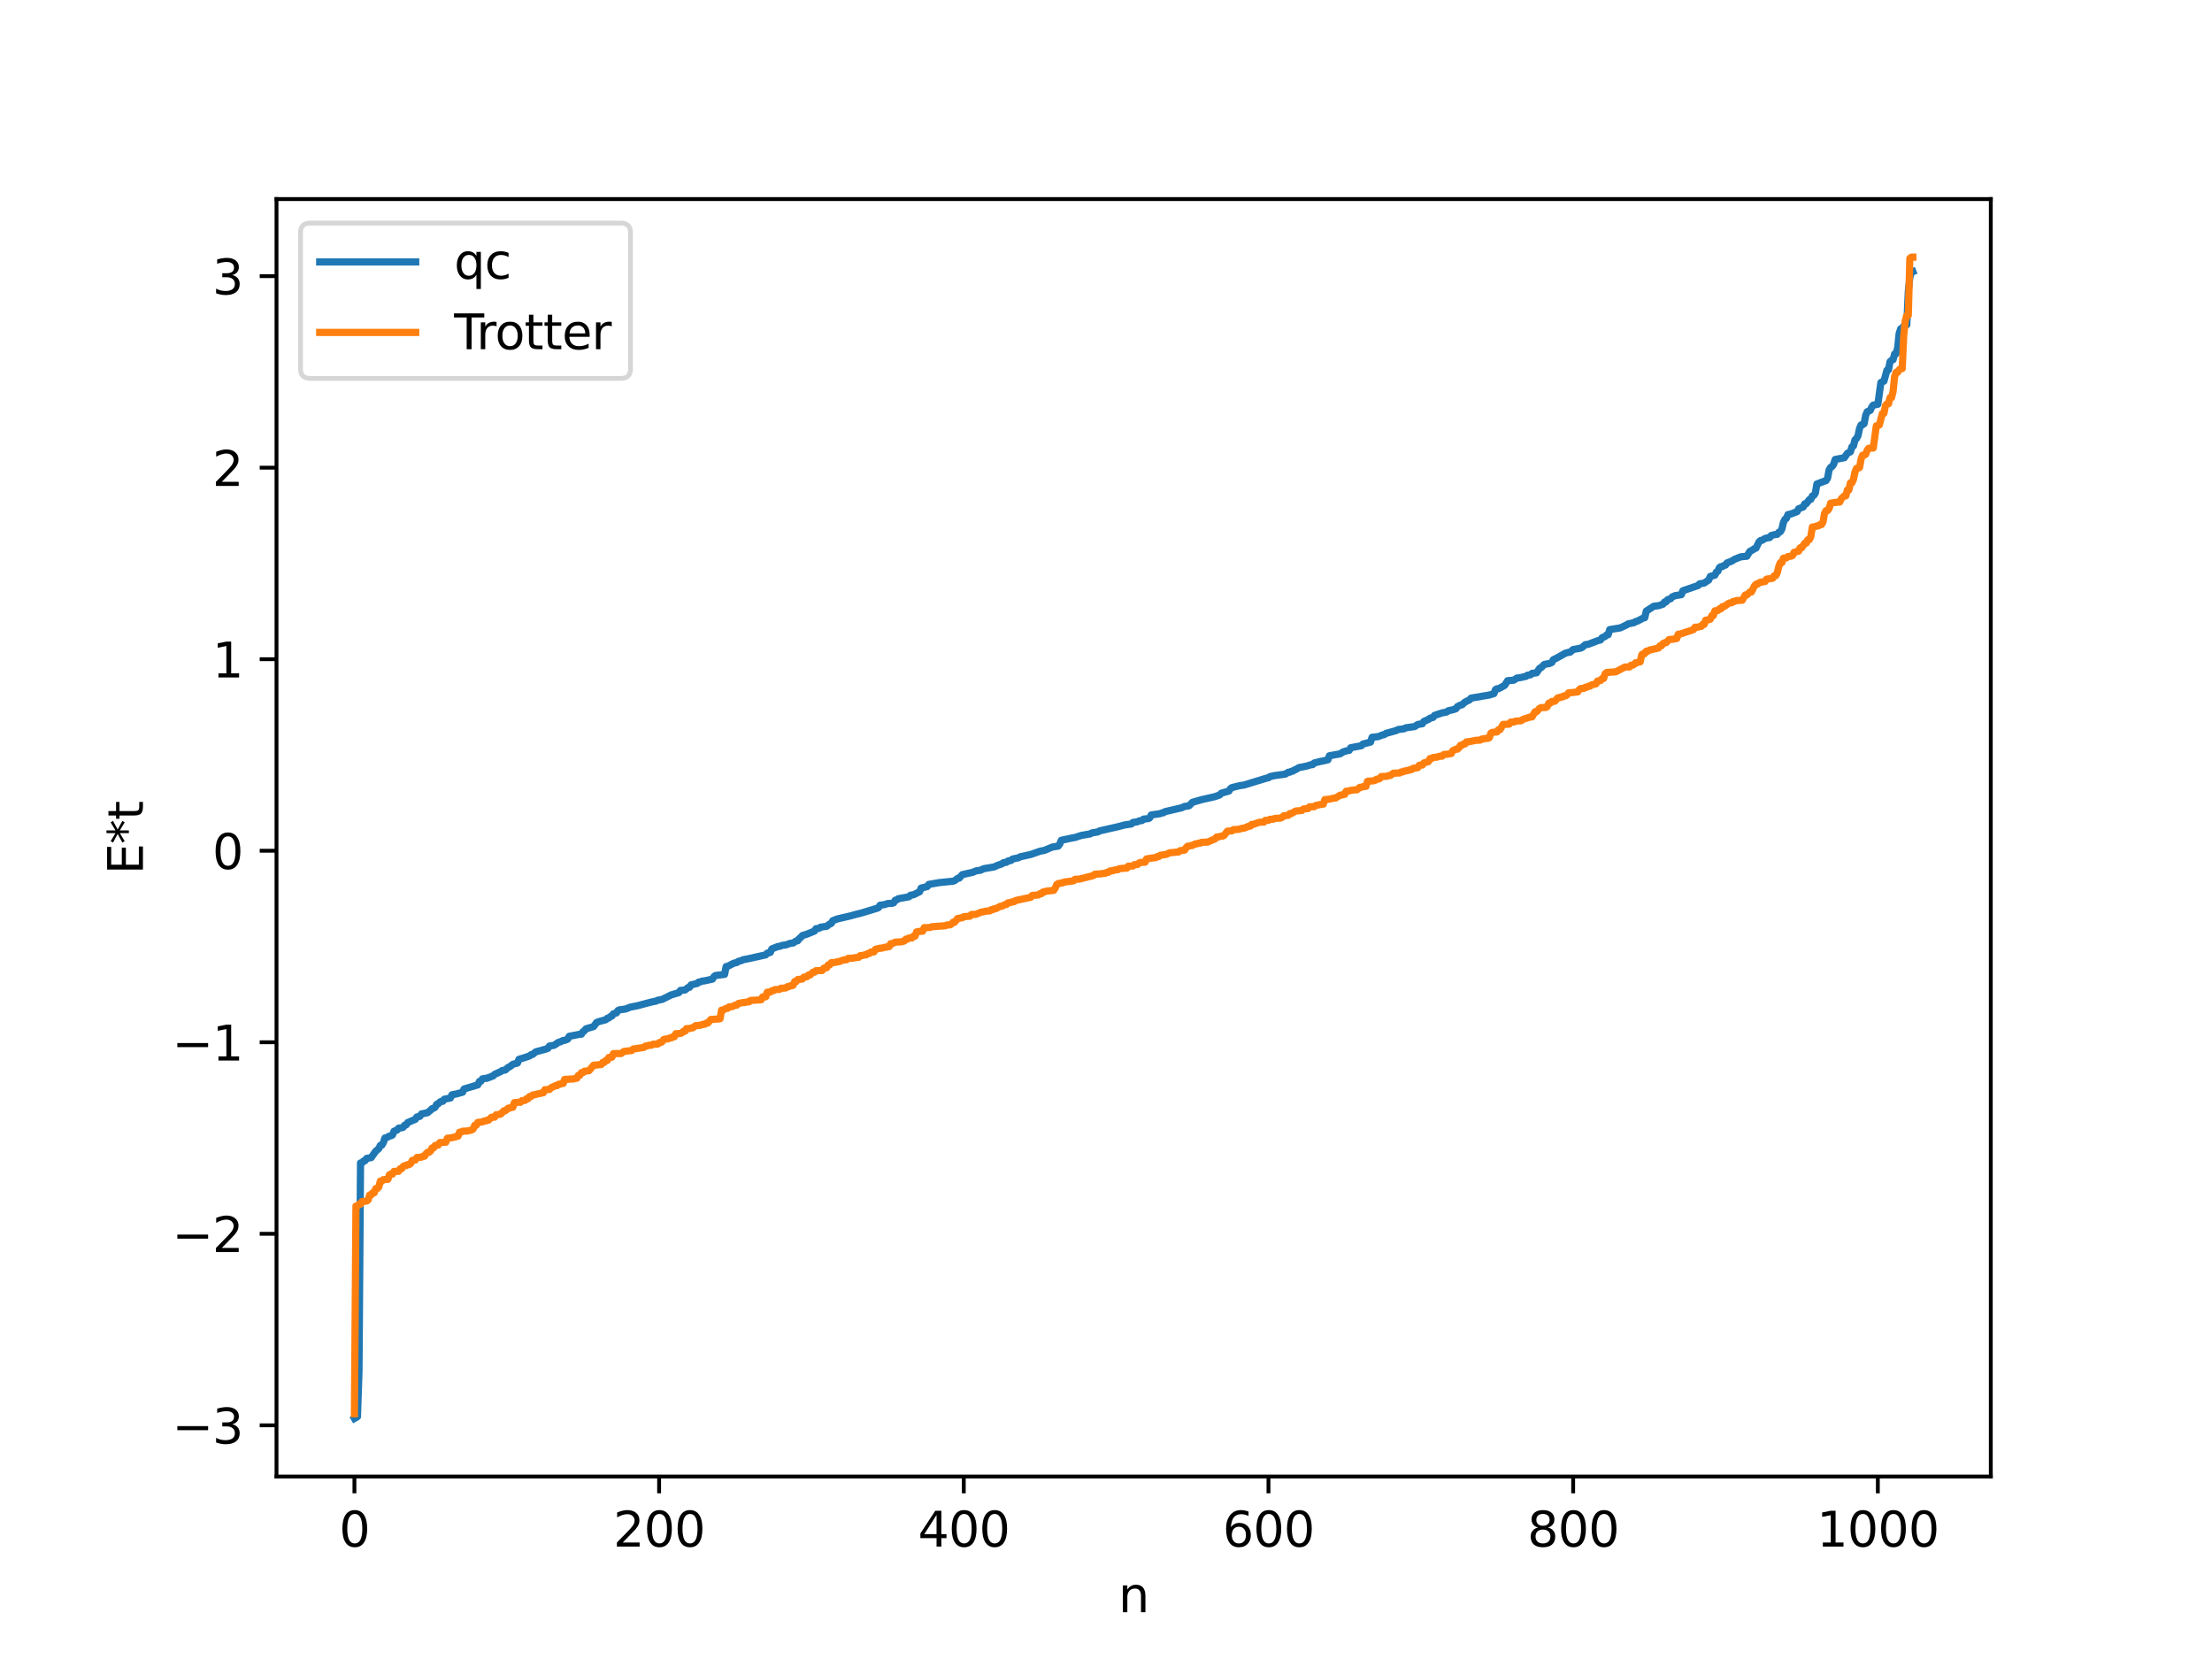 <?xml version="1.0" encoding="utf-8" standalone="no"?>
<!DOCTYPE svg PUBLIC "-//W3C//DTD SVG 1.1//EN"
  "http://www.w3.org/Graphics/SVG/1.1/DTD/svg11.dtd">
<svg xmlns:xlink="http://www.w3.org/1999/xlink" width="460.8pt" height="345.6pt" viewBox="0 0 460.8 345.6" xmlns="http://www.w3.org/2000/svg" version="1.1">
 <defs>
  <style type="text/css">*{stroke-linejoin: round; stroke-linecap: butt}</style>
 </defs>
 <g id="figure_1">
  <g id="patch_1">
   <path d="M 0 345.6 
L 460.8 345.6 
L 460.8 0 
L 0 0 
z
" style="fill: #ffffff"/>
  </g>
  <g id="axes_1">
   <g id="patch_2">
    <path d="M 57.6 307.584 
L 414.72 307.584 
L 414.72 41.472 
L 57.6 41.472 
z
" style="fill: #ffffff"/>
   </g>
   <g id="matplotlib.axis_1">
    <g id="xtick_1">
     <g id="line2d_1">
      <defs>
       <path id="mcdbc4a9ea8" d="M 0 0 
L 0 3.5 
" style="stroke: #000000; stroke-width: 0.8"/>
      </defs>
      <g>
       <use xlink:href="#mcdbc4a9ea8" x="73.833" y="307.584" style="stroke: #000000; stroke-width: 0.8"/>
      </g>
     </g>
     <g id="text_1">
      <!-- 0 -->
      <g transform="translate(70.651 322.182) scale(0.1 -0.1)">
       <defs>
        <path id="DejaVuSans-30" d="M 2034 4250 
Q 1547 4250 1301 3770 
Q 1056 3291 1056 2328 
Q 1056 1369 1301 889 
Q 1547 409 2034 409 
Q 2525 409 2770 889 
Q 3016 1369 3016 2328 
Q 3016 3291 2770 3770 
Q 2525 4250 2034 4250 
z
M 2034 4750 
Q 2819 4750 3233 4129 
Q 3647 3509 3647 2328 
Q 3647 1150 3233 529 
Q 2819 -91 2034 -91 
Q 1250 -91 836 529 
Q 422 1150 422 2328 
Q 422 3509 836 4129 
Q 1250 4750 2034 4750 
z
" transform="scale(0.016)"/>
       </defs>
       <use xlink:href="#DejaVuSans-30"/>
      </g>
     </g>
    </g>
    <g id="xtick_2">
     <g id="line2d_2">
      <g>
       <use xlink:href="#mcdbc4a9ea8" x="137.304" y="307.584" style="stroke: #000000; stroke-width: 0.8"/>
      </g>
     </g>
     <g id="text_2">
      <!-- 200 -->
      <g transform="translate(127.76 322.182) scale(0.1 -0.1)">
       <defs>
        <path id="DejaVuSans-32" d="M 1228 531 
L 3431 531 
L 3431 0 
L 469 0 
L 469 531 
Q 828 903 1448 1529 
Q 2069 2156 2228 2338 
Q 2531 2678 2651 2914 
Q 2772 3150 2772 3378 
Q 2772 3750 2511 3984 
Q 2250 4219 1831 4219 
Q 1534 4219 1204 4116 
Q 875 4013 500 3803 
L 500 4441 
Q 881 4594 1212 4672 
Q 1544 4750 1819 4750 
Q 2544 4750 2975 4387 
Q 3406 4025 3406 3419 
Q 3406 3131 3298 2873 
Q 3191 2616 2906 2266 
Q 2828 2175 2409 1742 
Q 1991 1309 1228 531 
z
" transform="scale(0.016)"/>
       </defs>
       <use xlink:href="#DejaVuSans-32"/>
       <use xlink:href="#DejaVuSans-30" x="63.623"/>
       <use xlink:href="#DejaVuSans-30" x="127.246"/>
      </g>
     </g>
    </g>
    <g id="xtick_3">
     <g id="line2d_3">
      <g>
       <use xlink:href="#mcdbc4a9ea8" x="200.775" y="307.584" style="stroke: #000000; stroke-width: 0.8"/>
      </g>
     </g>
     <g id="text_3">
      <!-- 400 -->
      <g transform="translate(191.231 322.182) scale(0.1 -0.1)">
       <defs>
        <path id="DejaVuSans-34" d="M 2419 4116 
L 825 1625 
L 2419 1625 
L 2419 4116 
z
M 2253 4666 
L 3047 4666 
L 3047 1625 
L 3713 1625 
L 3713 1100 
L 3047 1100 
L 3047 0 
L 2419 0 
L 2419 1100 
L 313 1100 
L 313 1709 
L 2253 4666 
z
" transform="scale(0.016)"/>
       </defs>
       <use xlink:href="#DejaVuSans-34"/>
       <use xlink:href="#DejaVuSans-30" x="63.623"/>
       <use xlink:href="#DejaVuSans-30" x="127.246"/>
      </g>
     </g>
    </g>
    <g id="xtick_4">
     <g id="line2d_4">
      <g>
       <use xlink:href="#mcdbc4a9ea8" x="264.246" y="307.584" style="stroke: #000000; stroke-width: 0.8"/>
      </g>
     </g>
     <g id="text_4">
      <!-- 600 -->
      <g transform="translate(254.702 322.182) scale(0.1 -0.1)">
       <defs>
        <path id="DejaVuSans-36" d="M 2113 2584 
Q 1688 2584 1439 2293 
Q 1191 2003 1191 1497 
Q 1191 994 1439 701 
Q 1688 409 2113 409 
Q 2538 409 2786 701 
Q 3034 994 3034 1497 
Q 3034 2003 2786 2293 
Q 2538 2584 2113 2584 
z
M 3366 4563 
L 3366 3988 
Q 3128 4100 2886 4159 
Q 2644 4219 2406 4219 
Q 1781 4219 1451 3797 
Q 1122 3375 1075 2522 
Q 1259 2794 1537 2939 
Q 1816 3084 2150 3084 
Q 2853 3084 3261 2657 
Q 3669 2231 3669 1497 
Q 3669 778 3244 343 
Q 2819 -91 2113 -91 
Q 1303 -91 875 529 
Q 447 1150 447 2328 
Q 447 3434 972 4092 
Q 1497 4750 2381 4750 
Q 2619 4750 2861 4703 
Q 3103 4656 3366 4563 
z
" transform="scale(0.016)"/>
       </defs>
       <use xlink:href="#DejaVuSans-36"/>
       <use xlink:href="#DejaVuSans-30" x="63.623"/>
       <use xlink:href="#DejaVuSans-30" x="127.246"/>
      </g>
     </g>
    </g>
    <g id="xtick_5">
     <g id="line2d_5">
      <g>
       <use xlink:href="#mcdbc4a9ea8" x="327.717" y="307.584" style="stroke: #000000; stroke-width: 0.8"/>
      </g>
     </g>
     <g id="text_5">
      <!-- 800 -->
      <g transform="translate(318.173 322.182) scale(0.1 -0.1)">
       <defs>
        <path id="DejaVuSans-38" d="M 2034 2216 
Q 1584 2216 1326 1975 
Q 1069 1734 1069 1313 
Q 1069 891 1326 650 
Q 1584 409 2034 409 
Q 2484 409 2743 651 
Q 3003 894 3003 1313 
Q 3003 1734 2745 1975 
Q 2488 2216 2034 2216 
z
M 1403 2484 
Q 997 2584 770 2862 
Q 544 3141 544 3541 
Q 544 4100 942 4425 
Q 1341 4750 2034 4750 
Q 2731 4750 3128 4425 
Q 3525 4100 3525 3541 
Q 3525 3141 3298 2862 
Q 3072 2584 2669 2484 
Q 3125 2378 3379 2068 
Q 3634 1759 3634 1313 
Q 3634 634 3220 271 
Q 2806 -91 2034 -91 
Q 1263 -91 848 271 
Q 434 634 434 1313 
Q 434 1759 690 2068 
Q 947 2378 1403 2484 
z
M 1172 3481 
Q 1172 3119 1398 2916 
Q 1625 2713 2034 2713 
Q 2441 2713 2670 2916 
Q 2900 3119 2900 3481 
Q 2900 3844 2670 4047 
Q 2441 4250 2034 4250 
Q 1625 4250 1398 4047 
Q 1172 3844 1172 3481 
z
" transform="scale(0.016)"/>
       </defs>
       <use xlink:href="#DejaVuSans-38"/>
       <use xlink:href="#DejaVuSans-30" x="63.623"/>
       <use xlink:href="#DejaVuSans-30" x="127.246"/>
      </g>
     </g>
    </g>
    <g id="xtick_6">
     <g id="line2d_6">
      <g>
       <use xlink:href="#mcdbc4a9ea8" x="391.188" y="307.584" style="stroke: #000000; stroke-width: 0.8"/>
      </g>
     </g>
     <g id="text_6">
      <!-- 1000 -->
      <g transform="translate(378.463 322.182) scale(0.1 -0.1)">
       <defs>
        <path id="DejaVuSans-31" d="M 794 531 
L 1825 531 
L 1825 4091 
L 703 3866 
L 703 4441 
L 1819 4666 
L 2450 4666 
L 2450 531 
L 3481 531 
L 3481 0 
L 794 0 
L 794 531 
z
" transform="scale(0.016)"/>
       </defs>
       <use xlink:href="#DejaVuSans-31"/>
       <use xlink:href="#DejaVuSans-30" x="63.623"/>
       <use xlink:href="#DejaVuSans-30" x="127.246"/>
       <use xlink:href="#DejaVuSans-30" x="190.869"/>
      </g>
     </g>
    </g>
    <g id="text_7">
     <!-- n -->
     <g transform="translate(232.991 335.861) scale(0.1 -0.1)">
      <defs>
       <path id="DejaVuSans-6e" d="M 3513 2113 
L 3513 0 
L 2938 0 
L 2938 2094 
Q 2938 2591 2744 2837 
Q 2550 3084 2163 3084 
Q 1697 3084 1428 2787 
Q 1159 2491 1159 1978 
L 1159 0 
L 581 0 
L 581 3500 
L 1159 3500 
L 1159 2956 
Q 1366 3272 1645 3428 
Q 1925 3584 2291 3584 
Q 2894 3584 3203 3211 
Q 3513 2838 3513 2113 
z
" transform="scale(0.016)"/>
      </defs>
      <use xlink:href="#DejaVuSans-6e"/>
     </g>
    </g>
   </g>
   <g id="matplotlib.axis_2">
    <g id="ytick_1">
     <g id="line2d_7">
      <defs>
       <path id="mba522c4c6a" d="M 0 0 
L -3.5 0 
" style="stroke: #000000; stroke-width: 0.8"/>
      </defs>
      <g>
       <use xlink:href="#mba522c4c6a" x="57.6" y="296.92" style="stroke: #000000; stroke-width: 0.8"/>
      </g>
     </g>
     <g id="text_8">
      <!-- −3 -->
      <g transform="translate(35.858 300.72) scale(0.1 -0.1)">
       <defs>
        <path id="DejaVuSans-2212" d="M 678 2272 
L 4684 2272 
L 4684 1741 
L 678 1741 
L 678 2272 
z
" transform="scale(0.016)"/>
        <path id="DejaVuSans-33" d="M 2597 2516 
Q 3050 2419 3304 2112 
Q 3559 1806 3559 1356 
Q 3559 666 3084 287 
Q 2609 -91 1734 -91 
Q 1441 -91 1130 -33 
Q 819 25 488 141 
L 488 750 
Q 750 597 1062 519 
Q 1375 441 1716 441 
Q 2309 441 2620 675 
Q 2931 909 2931 1356 
Q 2931 1769 2642 2001 
Q 2353 2234 1838 2234 
L 1294 2234 
L 1294 2753 
L 1863 2753 
Q 2328 2753 2575 2939 
Q 2822 3125 2822 3475 
Q 2822 3834 2567 4026 
Q 2313 4219 1838 4219 
Q 1578 4219 1281 4162 
Q 984 4106 628 3988 
L 628 4550 
Q 988 4650 1302 4700 
Q 1616 4750 1894 4750 
Q 2613 4750 3031 4423 
Q 3450 4097 3450 3541 
Q 3450 3153 3228 2886 
Q 3006 2619 2597 2516 
z
" transform="scale(0.016)"/>
       </defs>
       <use xlink:href="#DejaVuSans-2212"/>
       <use xlink:href="#DejaVuSans-33" x="83.789"/>
      </g>
     </g>
    </g>
    <g id="ytick_2">
     <g id="line2d_8">
      <g>
       <use xlink:href="#mba522c4c6a" x="57.6" y="257.021" style="stroke: #000000; stroke-width: 0.8"/>
      </g>
     </g>
     <g id="text_9">
      <!-- −2 -->
      <g transform="translate(35.858 260.82) scale(0.1 -0.1)">
       <use xlink:href="#DejaVuSans-2212"/>
       <use xlink:href="#DejaVuSans-32" x="83.789"/>
      </g>
     </g>
    </g>
    <g id="ytick_3">
     <g id="line2d_9">
      <g>
       <use xlink:href="#mba522c4c6a" x="57.6" y="217.122" style="stroke: #000000; stroke-width: 0.8"/>
      </g>
     </g>
     <g id="text_10">
      <!-- −1 -->
      <g transform="translate(35.858 220.921) scale(0.1 -0.1)">
       <use xlink:href="#DejaVuSans-2212"/>
       <use xlink:href="#DejaVuSans-31" x="83.789"/>
      </g>
     </g>
    </g>
    <g id="ytick_4">
     <g id="line2d_10">
      <g>
       <use xlink:href="#mba522c4c6a" x="57.6" y="177.222" style="stroke: #000000; stroke-width: 0.8"/>
      </g>
     </g>
     <g id="text_11">
      <!-- 0 -->
      <g transform="translate(44.237 181.021) scale(0.1 -0.1)">
       <use xlink:href="#DejaVuSans-30"/>
      </g>
     </g>
    </g>
    <g id="ytick_5">
     <g id="line2d_11">
      <g>
       <use xlink:href="#mba522c4c6a" x="57.6" y="137.323" style="stroke: #000000; stroke-width: 0.8"/>
      </g>
     </g>
     <g id="text_12">
      <!-- 1 -->
      <g transform="translate(44.237 141.122) scale(0.1 -0.1)">
       <use xlink:href="#DejaVuSans-31"/>
      </g>
     </g>
    </g>
    <g id="ytick_6">
     <g id="line2d_12">
      <g>
       <use xlink:href="#mba522c4c6a" x="57.6" y="97.423" style="stroke: #000000; stroke-width: 0.8"/>
      </g>
     </g>
     <g id="text_13">
      <!-- 2 -->
      <g transform="translate(44.237 101.223) scale(0.1 -0.1)">
       <use xlink:href="#DejaVuSans-32"/>
      </g>
     </g>
    </g>
    <g id="ytick_7">
     <g id="line2d_13">
      <g>
       <use xlink:href="#mba522c4c6a" x="57.6" y="57.524" style="stroke: #000000; stroke-width: 0.8"/>
      </g>
     </g>
     <g id="text_14">
      <!-- 3 -->
      <g transform="translate(44.237 61.323) scale(0.1 -0.1)">
       <use xlink:href="#DejaVuSans-33"/>
      </g>
     </g>
    </g>
    <g id="text_15">
     <!-- E*t -->
     <g transform="translate(29.778 182.148) rotate(-90) scale(0.1 -0.1)">
      <defs>
       <path id="DejaVuSans-45" d="M 628 4666 
L 3578 4666 
L 3578 4134 
L 1259 4134 
L 1259 2753 
L 3481 2753 
L 3481 2222 
L 1259 2222 
L 1259 531 
L 3634 531 
L 3634 0 
L 628 0 
L 628 4666 
z
" transform="scale(0.016)"/>
       <path id="DejaVuSans-2a" d="M 3009 3897 
L 1888 3291 
L 3009 2681 
L 2828 2375 
L 1778 3009 
L 1778 1831 
L 1422 1831 
L 1422 3009 
L 372 2375 
L 191 2681 
L 1313 3291 
L 191 3897 
L 372 4206 
L 1422 3572 
L 1422 4750 
L 1778 4750 
L 1778 3572 
L 2828 4206 
L 3009 3897 
z
" transform="scale(0.016)"/>
       <path id="DejaVuSans-74" d="M 1172 4494 
L 1172 3500 
L 2356 3500 
L 2356 3053 
L 1172 3053 
L 1172 1153 
Q 1172 725 1289 603 
Q 1406 481 1766 481 
L 2356 481 
L 2356 0 
L 1766 0 
Q 1100 0 847 248 
Q 594 497 594 1153 
L 594 3053 
L 172 3053 
L 172 3500 
L 594 3500 
L 594 4494 
L 1172 4494 
z
" transform="scale(0.016)"/>
      </defs>
      <use xlink:href="#DejaVuSans-45"/>
      <use xlink:href="#DejaVuSans-2a" x="63.184"/>
      <use xlink:href="#DejaVuSans-74" x="113.184"/>
     </g>
    </g>
   </g>
   <g id="line2d_14">
    <path d="M 73.833 295.488 
L 74.467 295.123 
L 74.785 285.56 
L 75.102 242.261 
L 75.42 242.255 
L 75.737 241.865 
L 76.054 241.794 
L 76.372 241.319 
L 77.324 241.154 
L 78.276 239.812 
L 78.91 239.279 
L 79.228 238.611 
L 79.545 238.559 
L 79.862 238.027 
L 80.18 237.069 
L 80.497 237.011 
L 81.132 236.658 
L 81.449 236.61 
L 81.767 236.43 
L 82.084 235.653 
L 82.719 235.413 
L 83.036 235.015 
L 83.671 234.937 
L 83.988 234.841 
L 84.305 234.393 
L 84.623 234.327 
L 84.94 233.851 
L 86.527 233.168 
L 86.844 232.681 
L 87.479 232.553 
L 87.796 232.055 
L 89.066 231.798 
L 89.7 231.272 
L 90.018 230.945 
L 90.335 230.866 
L 90.653 230.65 
L 90.97 230.042 
L 91.287 229.939 
L 91.605 229.596 
L 91.922 229.431 
L 92.239 229.423 
L 92.557 228.987 
L 93.826 228.734 
L 94.143 228.071 
L 95.096 227.881 
L 96.365 227.528 
L 96.682 226.852 
L 99.539 225.997 
L 99.856 225.3 
L 100.173 225.25 
L 100.491 224.745 
L 101.125 224.643 
L 101.443 224.628 
L 101.76 224.458 
L 102.077 224.415 
L 102.395 224.214 
L 102.712 224.155 
L 103.029 223.806 
L 104.299 223.239 
L 104.616 223.013 
L 105.251 222.902 
L 105.886 222.334 
L 106.203 222.218 
L 106.838 221.71 
L 107.79 221.456 
L 108.107 220.67 
L 109.059 220.398 
L 110.011 220.077 
L 110.329 219.967 
L 110.646 219.705 
L 110.963 219.653 
L 111.598 219.12 
L 113.502 218.606 
L 114.137 218.389 
L 114.454 217.908 
L 115.406 217.764 
L 116.358 217.125 
L 116.676 217.06 
L 117.31 216.742 
L 117.628 216.731 
L 118.262 216.473 
L 118.58 215.878 
L 119.532 215.699 
L 120.167 215.576 
L 120.801 215.447 
L 121.119 215.438 
L 121.436 214.928 
L 121.753 214.734 
L 122.071 214.319 
L 123.658 213.854 
L 124.292 212.994 
L 124.927 212.763 
L 126.196 212.43 
L 126.514 212.126 
L 126.831 212.06 
L 127.148 211.767 
L 127.466 211.663 
L 127.783 211.194 
L 128.418 211.006 
L 128.735 210.513 
L 129.053 210.363 
L 130.322 210.197 
L 131.274 209.814 
L 132.861 209.497 
L 135.4 208.817 
L 136.034 208.668 
L 136.669 208.551 
L 136.986 208.375 
L 137.939 208.192 
L 139.843 207.253 
L 141.429 206.781 
L 141.747 206.313 
L 142.699 206.236 
L 143.334 205.727 
L 143.651 205.666 
L 143.968 205.167 
L 145.238 204.871 
L 145.555 204.58 
L 145.872 204.567 
L 146.19 204.4 
L 146.824 204.318 
L 148.094 204.04 
L 148.411 203.977 
L 148.729 203.449 
L 149.046 203.217 
L 150.95 202.982 
L 151.267 201.352 
L 151.585 201.307 
L 152.854 200.656 
L 153.489 200.507 
L 153.806 200.27 
L 154.441 200.116 
L 154.758 199.941 
L 156.028 199.691 
L 157.932 199.267 
L 159.519 198.916 
L 159.836 198.553 
L 160.471 198.409 
L 160.788 197.67 
L 162.058 197.17 
L 162.375 197.155 
L 163.01 196.917 
L 163.644 196.863 
L 164.596 196.52 
L 165.231 196.442 
L 165.866 196.01 
L 166.183 195.978 
L 166.5 195.505 
L 166.818 195.292 
L 167.135 194.898 
L 168.087 194.606 
L 169.357 194.091 
L 169.674 193.962 
L 169.991 193.461 
L 170.626 193.386 
L 170.943 193.149 
L 172.213 192.963 
L 172.848 192.481 
L 173.165 192.365 
L 173.482 191.799 
L 174.434 191.432 
L 177.291 190.767 
L 177.925 190.575 
L 179.512 190.18 
L 182.051 189.404 
L 182.686 189.214 
L 183.003 189.082 
L 183.32 188.583 
L 184.272 188.445 
L 184.907 188.226 
L 185.859 188.178 
L 186.177 188.061 
L 186.494 187.53 
L 186.811 187.462 
L 187.129 187.223 
L 189.35 186.816 
L 189.667 186.487 
L 190.302 186.395 
L 191.572 185.767 
L 191.889 185.001 
L 193.158 184.688 
L 193.476 184.24 
L 195.697 183.858 
L 198.553 183.567 
L 198.871 183.448 
L 199.505 182.979 
L 199.823 182.928 
L 200.458 182.206 
L 202.679 181.705 
L 203.314 181.423 
L 204.266 181.276 
L 204.9 180.971 
L 207.122 180.59 
L 207.757 180.284 
L 208.709 179.965 
L 209.026 179.718 
L 209.661 179.633 
L 209.978 179.368 
L 210.613 179.252 
L 210.93 178.958 
L 212.2 178.681 
L 212.517 178.487 
L 214.739 177.998 
L 216.643 177.327 
L 217.595 177.139 
L 219.181 176.465 
L 220.451 176.257 
L 220.768 175.824 
L 221.086 175.045 
L 223.307 174.571 
L 223.942 174.462 
L 225.211 174.046 
L 226.481 173.822 
L 227.115 173.716 
L 227.433 173.513 
L 228.702 173.308 
L 229.02 173.102 
L 232.828 172.235 
L 234.415 171.825 
L 235.684 171.652 
L 236.001 171.333 
L 236.953 171.194 
L 237.271 171.009 
L 237.905 170.932 
L 238.223 170.634 
L 239.175 170.531 
L 239.492 170.402 
L 239.81 169.776 
L 241.714 169.497 
L 242.031 169.334 
L 242.348 169.321 
L 242.666 169.084 
L 246.157 168.279 
L 246.791 167.986 
L 247.426 167.919 
L 247.743 167.826 
L 248.378 167.145 
L 250.282 166.592 
L 253.139 165.943 
L 254.091 165.595 
L 254.408 165.243 
L 255.995 164.79 
L 256.312 164.305 
L 256.629 164.07 
L 258.216 163.668 
L 259.168 163.534 
L 263.929 162.071 
L 264.246 162.026 
L 264.563 161.777 
L 265.515 161.57 
L 267.737 161.266 
L 268.372 160.872 
L 268.689 160.859 
L 269.006 160.675 
L 269.324 160.64 
L 269.641 160.398 
L 269.958 160.296 
L 270.593 159.898 
L 271.228 159.788 
L 272.18 159.595 
L 273.132 159.299 
L 273.449 159.283 
L 273.767 158.948 
L 275.036 158.627 
L 275.671 158.511 
L 276.623 158.284 
L 276.94 157.44 
L 279.162 157.043 
L 279.796 156.637 
L 280.431 156.429 
L 281.066 156.315 
L 281.383 155.765 
L 283.605 155.345 
L 283.922 155.001 
L 285.509 154.587 
L 285.826 153.592 
L 287.096 153.455 
L 288.048 153.083 
L 288.365 153.037 
L 288.682 152.795 
L 290.904 152.172 
L 291.221 151.979 
L 292.491 151.824 
L 292.808 151.626 
L 294.712 151.35 
L 295.347 150.92 
L 296.299 150.768 
L 296.616 150.287 
L 297.568 149.873 
L 297.886 149.617 
L 298.52 149.459 
L 298.838 149.029 
L 300.424 148.509 
L 301.377 148.325 
L 301.694 148.059 
L 302.646 147.858 
L 303.281 147.649 
L 303.598 147.208 
L 304.233 146.873 
L 304.55 146.828 
L 305.185 146.258 
L 306.137 145.793 
L 306.454 145.426 
L 307.406 145.271 
L 308.041 145.175 
L 308.676 145.048 
L 310.262 144.784 
L 311.215 144.492 
L 311.532 143.658 
L 311.849 143.485 
L 312.167 143.479 
L 313.119 142.959 
L 313.436 142.782 
L 314.071 141.799 
L 315.34 141.697 
L 315.975 141.261 
L 316.927 141.123 
L 317.562 140.951 
L 317.879 140.914 
L 318.196 140.656 
L 318.831 140.578 
L 319.148 140.274 
L 320.1 140.156 
L 320.735 139.214 
L 321.053 139.069 
L 321.687 138.427 
L 322.322 138.285 
L 322.639 138.277 
L 323.274 138.004 
L 323.591 137.422 
L 324.226 137.119 
L 326.13 136.057 
L 326.765 135.891 
L 327.082 135.86 
L 327.717 135.304 
L 329.304 135.01 
L 329.621 134.841 
L 330.256 134.292 
L 330.891 134.211 
L 332.795 133.474 
L 333.429 133.307 
L 333.747 132.838 
L 334.381 132.594 
L 334.699 132.262 
L 335.016 132.212 
L 335.334 131.152 
L 337.555 130.794 
L 338.824 130.189 
L 339.142 129.972 
L 340.411 129.709 
L 340.729 129.47 
L 341.046 129.422 
L 342.315 128.743 
L 342.633 128.681 
L 342.95 127.302 
L 344.537 126.279 
L 345.489 126.183 
L 346.441 125.856 
L 346.758 125.404 
L 347.076 125.392 
L 347.393 124.922 
L 348.028 124.732 
L 348.345 124.355 
L 348.98 124.08 
L 350.249 123.885 
L 350.567 123.063 
L 353.74 121.978 
L 354.058 121.631 
L 355.01 121.46 
L 355.962 120.819 
L 356.279 120.082 
L 357.231 119.823 
L 357.548 119.186 
L 357.866 118.997 
L 358.183 118.245 
L 358.5 118.037 
L 358.818 118.019 
L 359.135 117.794 
L 359.453 117.725 
L 359.77 117.262 
L 360.722 116.905 
L 361.357 116.5 
L 362.626 115.999 
L 363.896 115.88 
L 364.53 114.864 
L 365.165 114.525 
L 365.482 114.287 
L 365.8 114.19 
L 366.434 112.887 
L 366.752 112.606 
L 367.069 112.565 
L 367.704 112.167 
L 368.339 112.013 
L 368.656 111.987 
L 368.973 111.563 
L 369.608 111.388 
L 370.243 111.306 
L 370.56 110.885 
L 370.877 110.767 
L 371.195 110.216 
L 371.512 108.843 
L 371.829 108.193 
L 372.147 107.977 
L 372.464 107.198 
L 373.099 107.067 
L 374.368 106.579 
L 374.686 105.983 
L 375.638 105.615 
L 375.955 104.957 
L 376.272 104.929 
L 376.907 104.096 
L 377.224 104.025 
L 377.542 103.333 
L 377.859 103.195 
L 378.177 102.702 
L 378.494 100.823 
L 379.763 100.345 
L 380.398 100.11 
L 380.715 99.621 
L 381.033 97.898 
L 381.35 97.373 
L 381.667 97.17 
L 381.985 96.712 
L 382.302 95.712 
L 384.206 95.351 
L 384.841 94.435 
L 385.476 94.122 
L 385.793 93.074 
L 386.11 92.896 
L 386.428 91.623 
L 386.745 91.357 
L 387.062 90.747 
L 387.38 89.249 
L 387.697 88.519 
L 388.015 88.485 
L 388.332 88.248 
L 388.649 86.537 
L 388.967 85.772 
L 389.601 85.5 
L 389.919 84.805 
L 390.236 84.393 
L 391.188 84.216 
L 391.823 79.679 
L 392.458 79.403 
L 393.092 77.111 
L 393.41 77.036 
L 393.727 75.351 
L 394.044 75.061 
L 394.362 74.931 
L 394.679 73.749 
L 394.996 73.683 
L 395.314 72.471 
L 395.631 69.444 
L 395.948 68.496 
L 396.266 68.407 
L 396.583 67.903 
L 397.218 67.665 
L 397.535 60.742 
L 397.853 57.786 
L 398.17 56.71 
L 398.487 56.584 
L 398.487 56.584 
" clip-path="url(#p9f06595ffa)" style="fill: none; stroke: #1f77b4; stroke-width: 1.5; stroke-linecap: square"/>
   </g>
   <g id="line2d_15">
    <path d="M 73.833 294.505 
L 74.15 251.255 
L 74.467 251.255 
L 74.785 250.856 
L 75.102 250.856 
L 75.42 250.309 
L 76.372 250.206 
L 76.689 249.992 
L 77.006 248.929 
L 77.324 248.929 
L 77.641 248.488 
L 77.958 248.488 
L 78.276 247.604 
L 78.593 247.604 
L 78.91 247.287 
L 79.228 246.049 
L 79.545 246.049 
L 79.862 245.739 
L 80.815 245.672 
L 81.132 244.706 
L 81.449 244.587 
L 81.767 244.587 
L 82.084 244.015 
L 83.036 244 
L 83.353 243.464 
L 83.671 243.464 
L 83.988 242.999 
L 84.305 242.811 
L 84.623 242.811 
L 84.94 242.603 
L 85.258 242.603 
L 85.575 242.361 
L 85.892 241.725 
L 86.527 241.654 
L 86.844 241.125 
L 87.796 241.058 
L 88.114 240.861 
L 88.431 240.861 
L 88.748 240.345 
L 89.066 240.049 
L 89.383 240.049 
L 89.7 239.77 
L 90.018 239.13 
L 90.335 239.13 
L 90.653 238.621 
L 91.287 238.541 
L 91.605 238.025 
L 92.874 237.945 
L 93.191 237.12 
L 94.143 237.016 
L 94.461 236.891 
L 94.778 236.891 
L 95.096 236.693 
L 95.413 236.693 
L 95.73 235.851 
L 96.048 235.851 
L 96.365 235.652 
L 97.317 235.614 
L 98.269 235.398 
L 98.586 235.17 
L 98.904 234.403 
L 99.221 234.403 
L 99.539 233.815 
L 100.491 233.719 
L 100.808 233.542 
L 101.125 233.542 
L 101.443 233.362 
L 101.76 233.362 
L 102.395 232.741 
L 103.029 232.73 
L 103.347 232.227 
L 103.664 232.227 
L 103.981 232.101 
L 104.299 232.101 
L 104.934 231.414 
L 105.251 231.414 
L 105.886 230.845 
L 106.203 230.845 
L 106.52 230.669 
L 106.838 230.669 
L 107.155 229.69 
L 108.107 229.626 
L 108.424 229.626 
L 108.742 229.278 
L 109.377 229.233 
L 109.694 228.875 
L 110.011 228.875 
L 110.329 228.41 
L 110.646 228.41 
L 110.963 228.106 
L 111.598 228.015 
L 111.915 227.886 
L 112.55 227.801 
L 112.867 227.649 
L 113.185 227.649 
L 113.502 227.011 
L 114.454 226.961 
L 114.772 226.618 
L 115.724 226.161 
L 116.041 226.161 
L 116.358 225.868 
L 116.676 225.868 
L 116.993 225.716 
L 117.31 225.716 
L 117.628 224.86 
L 119.532 224.757 
L 119.849 224.626 
L 120.167 224.626 
L 120.484 224.015 
L 120.801 224.015 
L 121.119 223.446 
L 121.436 223.446 
L 121.753 223.157 
L 122.705 223.048 
L 123.658 221.909 
L 125.244 221.764 
L 125.562 221.319 
L 125.879 221.319 
L 126.196 220.916 
L 126.514 220.916 
L 126.831 220.281 
L 127.466 220.241 
L 127.783 219.487 
L 129.37 219.474 
L 130.005 219.023 
L 131.591 218.839 
L 131.909 218.519 
L 132.543 218.441 
L 134.13 218.193 
L 134.448 217.914 
L 134.765 217.914 
L 135.082 217.758 
L 135.717 217.736 
L 136.034 217.519 
L 136.986 217.516 
L 137.304 217.193 
L 137.621 217.193 
L 137.939 217.003 
L 138.256 216.551 
L 138.891 216.411 
L 139.208 216.411 
L 139.525 216.218 
L 139.843 216.218 
L 140.16 215.98 
L 140.477 215.98 
L 140.795 215.339 
L 141.747 215.286 
L 142.064 215.159 
L 142.381 214.821 
L 142.699 214.821 
L 143.016 214.273 
L 143.651 214.273 
L 143.968 214.137 
L 144.286 214.137 
L 144.92 213.659 
L 145.872 213.583 
L 146.507 213.364 
L 146.824 213.364 
L 147.142 213.12 
L 147.459 213.12 
L 148.094 212.365 
L 149.681 212.274 
L 149.998 212.212 
L 150.315 210.423 
L 150.633 210.423 
L 151.267 210.061 
L 151.585 210.061 
L 151.902 209.744 
L 152.537 209.704 
L 153.172 209.389 
L 153.489 209.389 
L 153.806 209.048 
L 154.758 208.847 
L 155.076 208.847 
L 155.71 208.704 
L 156.028 208.704 
L 156.345 208.417 
L 158.567 208.272 
L 158.884 207.662 
L 159.519 207.654 
L 159.836 206.692 
L 160.471 206.665 
L 160.788 206.381 
L 161.105 206.377 
L 161.423 206.154 
L 162.375 206.111 
L 162.692 205.868 
L 163.644 205.821 
L 163.962 205.565 
L 164.279 205.565 
L 164.596 205.364 
L 164.914 205.364 
L 165.231 205.235 
L 165.548 204.476 
L 165.866 204.476 
L 166.183 204.054 
L 167.135 203.961 
L 167.453 203.564 
L 168.087 203.475 
L 168.405 203.126 
L 168.722 203.126 
L 169.357 202.524 
L 169.674 202.524 
L 169.991 202.207 
L 171.261 202.181 
L 171.578 201.727 
L 171.896 201.596 
L 172.213 201.596 
L 172.53 201.005 
L 172.848 201.005 
L 173.165 200.552 
L 174.117 200.466 
L 174.434 200.335 
L 174.752 200.335 
L 175.704 199.981 
L 176.339 199.932 
L 176.656 199.653 
L 177.608 199.602 
L 178.243 199.492 
L 178.877 199.434 
L 179.195 199.084 
L 179.829 199.031 
L 180.147 198.891 
L 180.464 198.891 
L 180.781 198.634 
L 181.099 198.634 
L 181.416 198.33 
L 182.051 198.307 
L 182.368 197.768 
L 183.32 197.528 
L 183.638 197.528 
L 184.272 197.339 
L 184.59 197.339 
L 184.907 197.2 
L 185.224 197.2 
L 185.542 196.585 
L 185.859 196.585 
L 186.494 196.264 
L 187.763 196.202 
L 188.398 196.014 
L 188.715 195.639 
L 189.033 195.639 
L 189.35 195.404 
L 189.985 195.395 
L 190.302 195.02 
L 190.62 195.02 
L 190.937 194.132 
L 191.572 194.025 
L 192.206 193.981 
L 192.524 193.251 
L 193.793 193.21 
L 194.11 193.048 
L 195.697 192.94 
L 196.967 192.846 
L 197.284 192.686 
L 197.919 192.662 
L 198.236 192.467 
L 198.553 192.111 
L 198.871 192.111 
L 199.505 191.327 
L 199.823 191.327 
L 200.14 191.2 
L 200.458 191.2 
L 200.775 190.966 
L 202.044 190.858 
L 202.362 190.506 
L 203.314 190.467 
L 204.266 190.061 
L 205.535 189.787 
L 206.17 189.762 
L 206.487 189.509 
L 206.805 189.509 
L 207.122 189.3 
L 207.439 189.3 
L 208.391 188.796 
L 208.709 188.796 
L 209.343 188.437 
L 209.661 188.437 
L 209.978 188.075 
L 210.613 187.996 
L 210.93 187.846 
L 211.248 187.846 
L 211.565 187.599 
L 214.739 186.915 
L 215.056 186.527 
L 216.325 186.438 
L 216.643 186.168 
L 216.96 186.168 
L 217.277 185.809 
L 217.595 185.809 
L 217.912 185.648 
L 219.499 185.481 
L 219.816 185.021 
L 220.134 184.274 
L 220.451 184.05 
L 220.768 184.05 
L 221.086 183.917 
L 221.403 183.917 
L 221.72 183.742 
L 223.624 183.5 
L 223.942 183.177 
L 224.894 183.123 
L 227.75 182.402 
L 228.067 182.115 
L 229.337 182.036 
L 229.972 181.925 
L 230.289 181.914 
L 230.606 181.712 
L 230.924 181.712 
L 231.241 181.432 
L 231.876 181.368 
L 232.193 181.228 
L 232.828 181.183 
L 233.145 180.969 
L 234.097 180.869 
L 234.732 180.858 
L 235.049 180.44 
L 236.001 180.411 
L 236.319 180.115 
L 236.953 180.095 
L 237.271 179.782 
L 237.588 179.66 
L 238.54 179.609 
L 238.858 178.922 
L 239.492 178.818 
L 240.444 178.677 
L 240.762 178.677 
L 241.079 178.439 
L 241.396 178.439 
L 241.714 178.172 
L 242.983 177.979 
L 243.618 177.655 
L 245.522 177.48 
L 245.839 177.217 
L 246.474 177.114 
L 246.791 177.094 
L 247.109 176.546 
L 247.426 176.274 
L 247.743 176.274 
L 248.061 176.136 
L 248.378 176.136 
L 249.013 175.797 
L 249.33 175.797 
L 249.648 175.663 
L 249.965 175.663 
L 250.282 175.475 
L 251.552 175.421 
L 253.139 174.741 
L 253.456 174.358 
L 253.773 174.358 
L 254.408 174.177 
L 254.725 174.177 
L 255.043 173.989 
L 255.677 173.15 
L 256.629 173.088 
L 256.947 172.824 
L 257.899 172.791 
L 258.851 172.529 
L 259.168 172.529 
L 260.12 172.112 
L 260.438 172.112 
L 260.755 171.736 
L 261.072 171.736 
L 262.342 171.291 
L 263.294 171.255 
L 263.611 170.888 
L 264.246 170.886 
L 264.563 170.666 
L 265.198 170.661 
L 265.515 170.502 
L 266.785 170.417 
L 267.102 170.272 
L 267.42 169.944 
L 268.372 169.846 
L 268.689 169.485 
L 269.006 169.485 
L 269.641 169.109 
L 269.958 168.94 
L 270.91 168.864 
L 271.228 168.821 
L 271.545 168.521 
L 272.497 168.434 
L 272.815 168.066 
L 273.767 168.05 
L 274.084 167.803 
L 275.036 167.594 
L 275.671 167.524 
L 275.988 166.574 
L 276.94 166.478 
L 277.892 166.254 
L 278.21 166.254 
L 279.162 165.65 
L 279.479 165.65 
L 279.796 165.485 
L 280.114 165.485 
L 280.431 164.823 
L 281.066 164.774 
L 281.383 164.653 
L 282.018 164.558 
L 282.653 164.539 
L 283.287 164.013 
L 283.605 164.013 
L 283.922 163.871 
L 284.557 163.815 
L 284.874 162.758 
L 286.143 162.647 
L 286.461 162.572 
L 286.778 162.317 
L 287.096 162.317 
L 287.413 162.204 
L 287.73 161.774 
L 289 161.711 
L 289.317 161.55 
L 289.634 161.55 
L 290.269 161.077 
L 291.539 161.029 
L 291.856 160.819 
L 292.173 160.819 
L 292.491 160.634 
L 292.808 160.634 
L 293.125 160.489 
L 293.443 160.489 
L 293.76 160.322 
L 294.077 160.322 
L 294.395 160.057 
L 295.347 159.916 
L 295.664 159.404 
L 296.299 159.38 
L 296.616 158.928 
L 297.568 158.663 
L 297.886 158.031 
L 298.203 158.031 
L 298.52 157.807 
L 299.472 157.701 
L 299.79 157.544 
L 300.424 157.522 
L 300.742 157.187 
L 301.694 157.084 
L 302.329 156.979 
L 302.646 156.375 
L 303.281 156.075 
L 303.598 156.075 
L 303.915 155.795 
L 304.233 155.267 
L 304.55 155.267 
L 304.867 154.983 
L 305.185 154.983 
L 305.502 154.54 
L 305.82 154.54 
L 306.454 154.426 
L 307.406 154.229 
L 308.358 154.174 
L 308.676 153.958 
L 308.993 153.958 
L 309.31 153.834 
L 309.945 153.817 
L 310.262 153.669 
L 310.58 152.727 
L 310.897 152.556 
L 311.849 152.477 
L 312.167 152.007 
L 312.484 152.007 
L 313.119 150.908 
L 314.388 150.854 
L 314.705 150.428 
L 315.34 150.42 
L 315.658 150.238 
L 316.927 150.135 
L 317.244 149.855 
L 318.831 149.35 
L 319.148 149.35 
L 319.783 148.263 
L 320.1 148.263 
L 320.735 147.549 
L 321.053 147.403 
L 322.005 147.389 
L 322.322 147.177 
L 322.639 146.482 
L 322.957 146.482 
L 323.274 146.132 
L 323.909 146.073 
L 324.543 145.35 
L 324.861 145.35 
L 325.178 145.188 
L 325.496 145.188 
L 325.813 144.963 
L 326.13 144.963 
L 326.448 144.766 
L 326.765 144.329 
L 327.717 144.249 
L 328.669 144.137 
L 328.986 143.651 
L 329.304 143.431 
L 329.939 143.412 
L 330.256 143.16 
L 330.573 143.16 
L 330.891 142.955 
L 331.208 142.955 
L 331.525 142.686 
L 332.477 142.454 
L 332.795 141.865 
L 333.429 141.781 
L 333.747 141.351 
L 334.064 141.351 
L 334.381 140.334 
L 334.699 140.092 
L 336.603 139.946 
L 338.507 138.952 
L 339.459 138.94 
L 339.777 138.575 
L 340.094 138.575 
L 340.411 138.426 
L 340.729 138.063 
L 341.046 138.063 
L 341.363 137.879 
L 341.681 137.879 
L 341.998 136.412 
L 342.315 136.167 
L 342.633 136.167 
L 342.95 135.651 
L 343.267 135.651 
L 343.585 135.432 
L 345.489 134.996 
L 345.806 134.521 
L 346.124 134.521 
L 346.441 134.057 
L 346.758 133.895 
L 347.076 133.895 
L 347.71 133.223 
L 348.662 133.15 
L 348.98 133.024 
L 349.297 133.024 
L 349.615 132.112 
L 349.932 132.112 
L 352.788 131.156 
L 353.105 130.659 
L 353.74 130.648 
L 354.058 130.504 
L 354.375 130.504 
L 354.692 130.076 
L 355.01 130.076 
L 355.327 129.191 
L 355.962 129.099 
L 356.279 128.994 
L 356.596 128.253 
L 356.914 128.253 
L 357.231 127.249 
L 357.866 127.177 
L 358.183 126.835 
L 358.5 126.835 
L 358.818 126.372 
L 359.135 126.372 
L 360.087 125.712 
L 360.405 125.575 
L 360.722 125.575 
L 361.039 125.291 
L 361.357 125.291 
L 361.674 125.119 
L 362.943 125.036 
L 363.578 123.941 
L 363.896 123.941 
L 364.53 123.335 
L 364.848 123.335 
L 365.482 122.072 
L 365.8 121.701 
L 366.117 121.701 
L 366.434 121.4 
L 366.752 121.28 
L 367.069 121.28 
L 367.386 121.135 
L 367.704 121.135 
L 368.021 120.639 
L 369.291 120.459 
L 369.608 119.926 
L 369.925 119.926 
L 370.243 119.34 
L 370.56 117.97 
L 370.877 117.216 
L 371.195 117.216 
L 371.512 116.282 
L 372.147 116.223 
L 372.464 115.936 
L 373.099 115.874 
L 373.416 115.721 
L 373.734 115.058 
L 374.051 115.024 
L 374.368 114.824 
L 374.686 114.824 
L 375.003 114.121 
L 375.32 114.121 
L 375.955 113.155 
L 376.272 113.155 
L 376.59 112.446 
L 376.907 112.446 
L 377.224 111.81 
L 377.542 109.797 
L 378.177 109.689 
L 378.494 109.545 
L 378.811 109.545 
L 379.129 109.279 
L 379.446 109.279 
L 379.763 108.749 
L 380.081 106.957 
L 380.398 106.372 
L 380.715 106.372 
L 381.033 105.931 
L 381.35 104.823 
L 381.985 104.723 
L 382.62 104.627 
L 383.254 104.583 
L 383.572 103.892 
L 384.206 103.297 
L 384.524 103.297 
L 384.841 102.068 
L 385.158 102.068 
L 385.476 100.592 
L 385.793 100.592 
L 386.11 99.862 
L 386.428 98.328 
L 386.745 97.566 
L 387.062 97.566 
L 387.38 97.383 
L 387.697 95.639 
L 388.015 94.814 
L 388.332 94.814 
L 388.649 94.651 
L 388.967 93.794 
L 389.284 93.387 
L 390.236 93.327 
L 390.871 88.707 
L 391.188 88.707 
L 391.505 88.511 
L 392.14 86.106 
L 392.458 86.106 
L 392.775 84.478 
L 393.092 84.124 
L 393.41 84.124 
L 393.727 82.826 
L 394.044 82.826 
L 394.362 81.582 
L 394.679 78.457 
L 394.996 77.561 
L 395.314 77.561 
L 395.631 77.022 
L 395.948 76.798 
L 396.266 76.798 
L 396.583 69.87 
L 396.9 66.842 
L 397.218 65.691 
L 397.535 65.691 
L 397.853 53.831 
L 398.17 53.568 
L 398.487 53.568 
L 398.487 53.568 
" clip-path="url(#p9f06595ffa)" style="fill: none; stroke: #ff7f0e; stroke-width: 1.5; stroke-linecap: square"/>
   </g>
   <g id="patch_3">
    <path d="M 57.6 307.584 
L 57.6 41.472 
" style="fill: none; stroke: #000000; stroke-width: 0.8; stroke-linejoin: miter; stroke-linecap: square"/>
   </g>
   <g id="patch_4">
    <path d="M 414.72 307.584 
L 414.72 41.472 
" style="fill: none; stroke: #000000; stroke-width: 0.8; stroke-linejoin: miter; stroke-linecap: square"/>
   </g>
   <g id="patch_5">
    <path d="M 57.6 307.584 
L 414.72 307.584 
" style="fill: none; stroke: #000000; stroke-width: 0.8; stroke-linejoin: miter; stroke-linecap: square"/>
   </g>
   <g id="patch_6">
    <path d="M 57.6 41.472 
L 414.72 41.472 
" style="fill: none; stroke: #000000; stroke-width: 0.8; stroke-linejoin: miter; stroke-linecap: square"/>
   </g>
   <g id="legend_1">
    <g id="patch_7">
     <path d="M 64.6 78.828 
L 129.342 78.828 
Q 131.342 78.828 131.342 76.828 
L 131.342 48.472 
Q 131.342 46.472 129.342 46.472 
L 64.6 46.472 
Q 62.6 46.472 62.6 48.472 
L 62.6 76.828 
Q 62.6 78.828 64.6 78.828 
z
" style="fill: #ffffff; opacity: 0.8; stroke: #cccccc; stroke-linejoin: miter"/>
    </g>
    <g id="line2d_16">
     <path d="M 66.6 54.57 
L 76.6 54.57 
L 86.6 54.57 
" style="fill: none; stroke: #1f77b4; stroke-width: 1.5; stroke-linecap: square"/>
    </g>
    <g id="text_16">
     <!-- qc -->
     <g transform="translate(94.6 58.07) scale(0.1 -0.1)">
      <defs>
       <path id="DejaVuSans-71" d="M 947 1747 
Q 947 1113 1208 752 
Q 1469 391 1925 391 
Q 2381 391 2643 752 
Q 2906 1113 2906 1747 
Q 2906 2381 2643 2742 
Q 2381 3103 1925 3103 
Q 1469 3103 1208 2742 
Q 947 2381 947 1747 
z
M 2906 525 
Q 2725 213 2448 61 
Q 2172 -91 1784 -91 
Q 1150 -91 751 415 
Q 353 922 353 1747 
Q 353 2572 751 3078 
Q 1150 3584 1784 3584 
Q 2172 3584 2448 3432 
Q 2725 3281 2906 2969 
L 2906 3500 
L 3481 3500 
L 3481 -1331 
L 2906 -1331 
L 2906 525 
z
" transform="scale(0.016)"/>
       <path id="DejaVuSans-63" d="M 3122 3366 
L 3122 2828 
Q 2878 2963 2633 3030 
Q 2388 3097 2138 3097 
Q 1578 3097 1268 2742 
Q 959 2388 959 1747 
Q 959 1106 1268 751 
Q 1578 397 2138 397 
Q 2388 397 2633 464 
Q 2878 531 3122 666 
L 3122 134 
Q 2881 22 2623 -34 
Q 2366 -91 2075 -91 
Q 1284 -91 818 406 
Q 353 903 353 1747 
Q 353 2603 823 3093 
Q 1294 3584 2113 3584 
Q 2378 3584 2631 3529 
Q 2884 3475 3122 3366 
z
" transform="scale(0.016)"/>
      </defs>
      <use xlink:href="#DejaVuSans-71"/>
      <use xlink:href="#DejaVuSans-63" x="63.477"/>
     </g>
    </g>
    <g id="line2d_17">
     <path d="M 66.6 69.249 
L 76.6 69.249 
L 86.6 69.249 
" style="fill: none; stroke: #ff7f0e; stroke-width: 1.5; stroke-linecap: square"/>
    </g>
    <g id="text_17">
     <!-- Trotter -->
     <g transform="translate(94.6 72.749) scale(0.1 -0.1)">
      <defs>
       <path id="DejaVuSans-54" d="M -19 4666 
L 3928 4666 
L 3928 4134 
L 2272 4134 
L 2272 0 
L 1638 0 
L 1638 4134 
L -19 4134 
L -19 4666 
z
" transform="scale(0.016)"/>
       <path id="DejaVuSans-72" d="M 2631 2963 
Q 2534 3019 2420 3045 
Q 2306 3072 2169 3072 
Q 1681 3072 1420 2755 
Q 1159 2438 1159 1844 
L 1159 0 
L 581 0 
L 581 3500 
L 1159 3500 
L 1159 2956 
Q 1341 3275 1631 3429 
Q 1922 3584 2338 3584 
Q 2397 3584 2469 3576 
Q 2541 3569 2628 3553 
L 2631 2963 
z
" transform="scale(0.016)"/>
       <path id="DejaVuSans-6f" d="M 1959 3097 
Q 1497 3097 1228 2736 
Q 959 2375 959 1747 
Q 959 1119 1226 758 
Q 1494 397 1959 397 
Q 2419 397 2687 759 
Q 2956 1122 2956 1747 
Q 2956 2369 2687 2733 
Q 2419 3097 1959 3097 
z
M 1959 3584 
Q 2709 3584 3137 3096 
Q 3566 2609 3566 1747 
Q 3566 888 3137 398 
Q 2709 -91 1959 -91 
Q 1206 -91 779 398 
Q 353 888 353 1747 
Q 353 2609 779 3096 
Q 1206 3584 1959 3584 
z
" transform="scale(0.016)"/>
       <path id="DejaVuSans-65" d="M 3597 1894 
L 3597 1613 
L 953 1613 
Q 991 1019 1311 708 
Q 1631 397 2203 397 
Q 2534 397 2845 478 
Q 3156 559 3463 722 
L 3463 178 
Q 3153 47 2828 -22 
Q 2503 -91 2169 -91 
Q 1331 -91 842 396 
Q 353 884 353 1716 
Q 353 2575 817 3079 
Q 1281 3584 2069 3584 
Q 2775 3584 3186 3129 
Q 3597 2675 3597 1894 
z
M 3022 2063 
Q 3016 2534 2758 2815 
Q 2500 3097 2075 3097 
Q 1594 3097 1305 2825 
Q 1016 2553 972 2059 
L 3022 2063 
z
" transform="scale(0.016)"/>
      </defs>
      <use xlink:href="#DejaVuSans-54"/>
      <use xlink:href="#DejaVuSans-72" x="46.334"/>
      <use xlink:href="#DejaVuSans-6f" x="85.197"/>
      <use xlink:href="#DejaVuSans-74" x="146.379"/>
      <use xlink:href="#DejaVuSans-74" x="185.588"/>
      <use xlink:href="#DejaVuSans-65" x="224.797"/>
      <use xlink:href="#DejaVuSans-72" x="286.32"/>
     </g>
    </g>
   </g>
  </g>
 </g>
 <defs>
  <clipPath id="p9f06595ffa">
   <rect x="57.6" y="41.472" width="357.12" height="266.112"/>
  </clipPath>
 </defs>
</svg>
